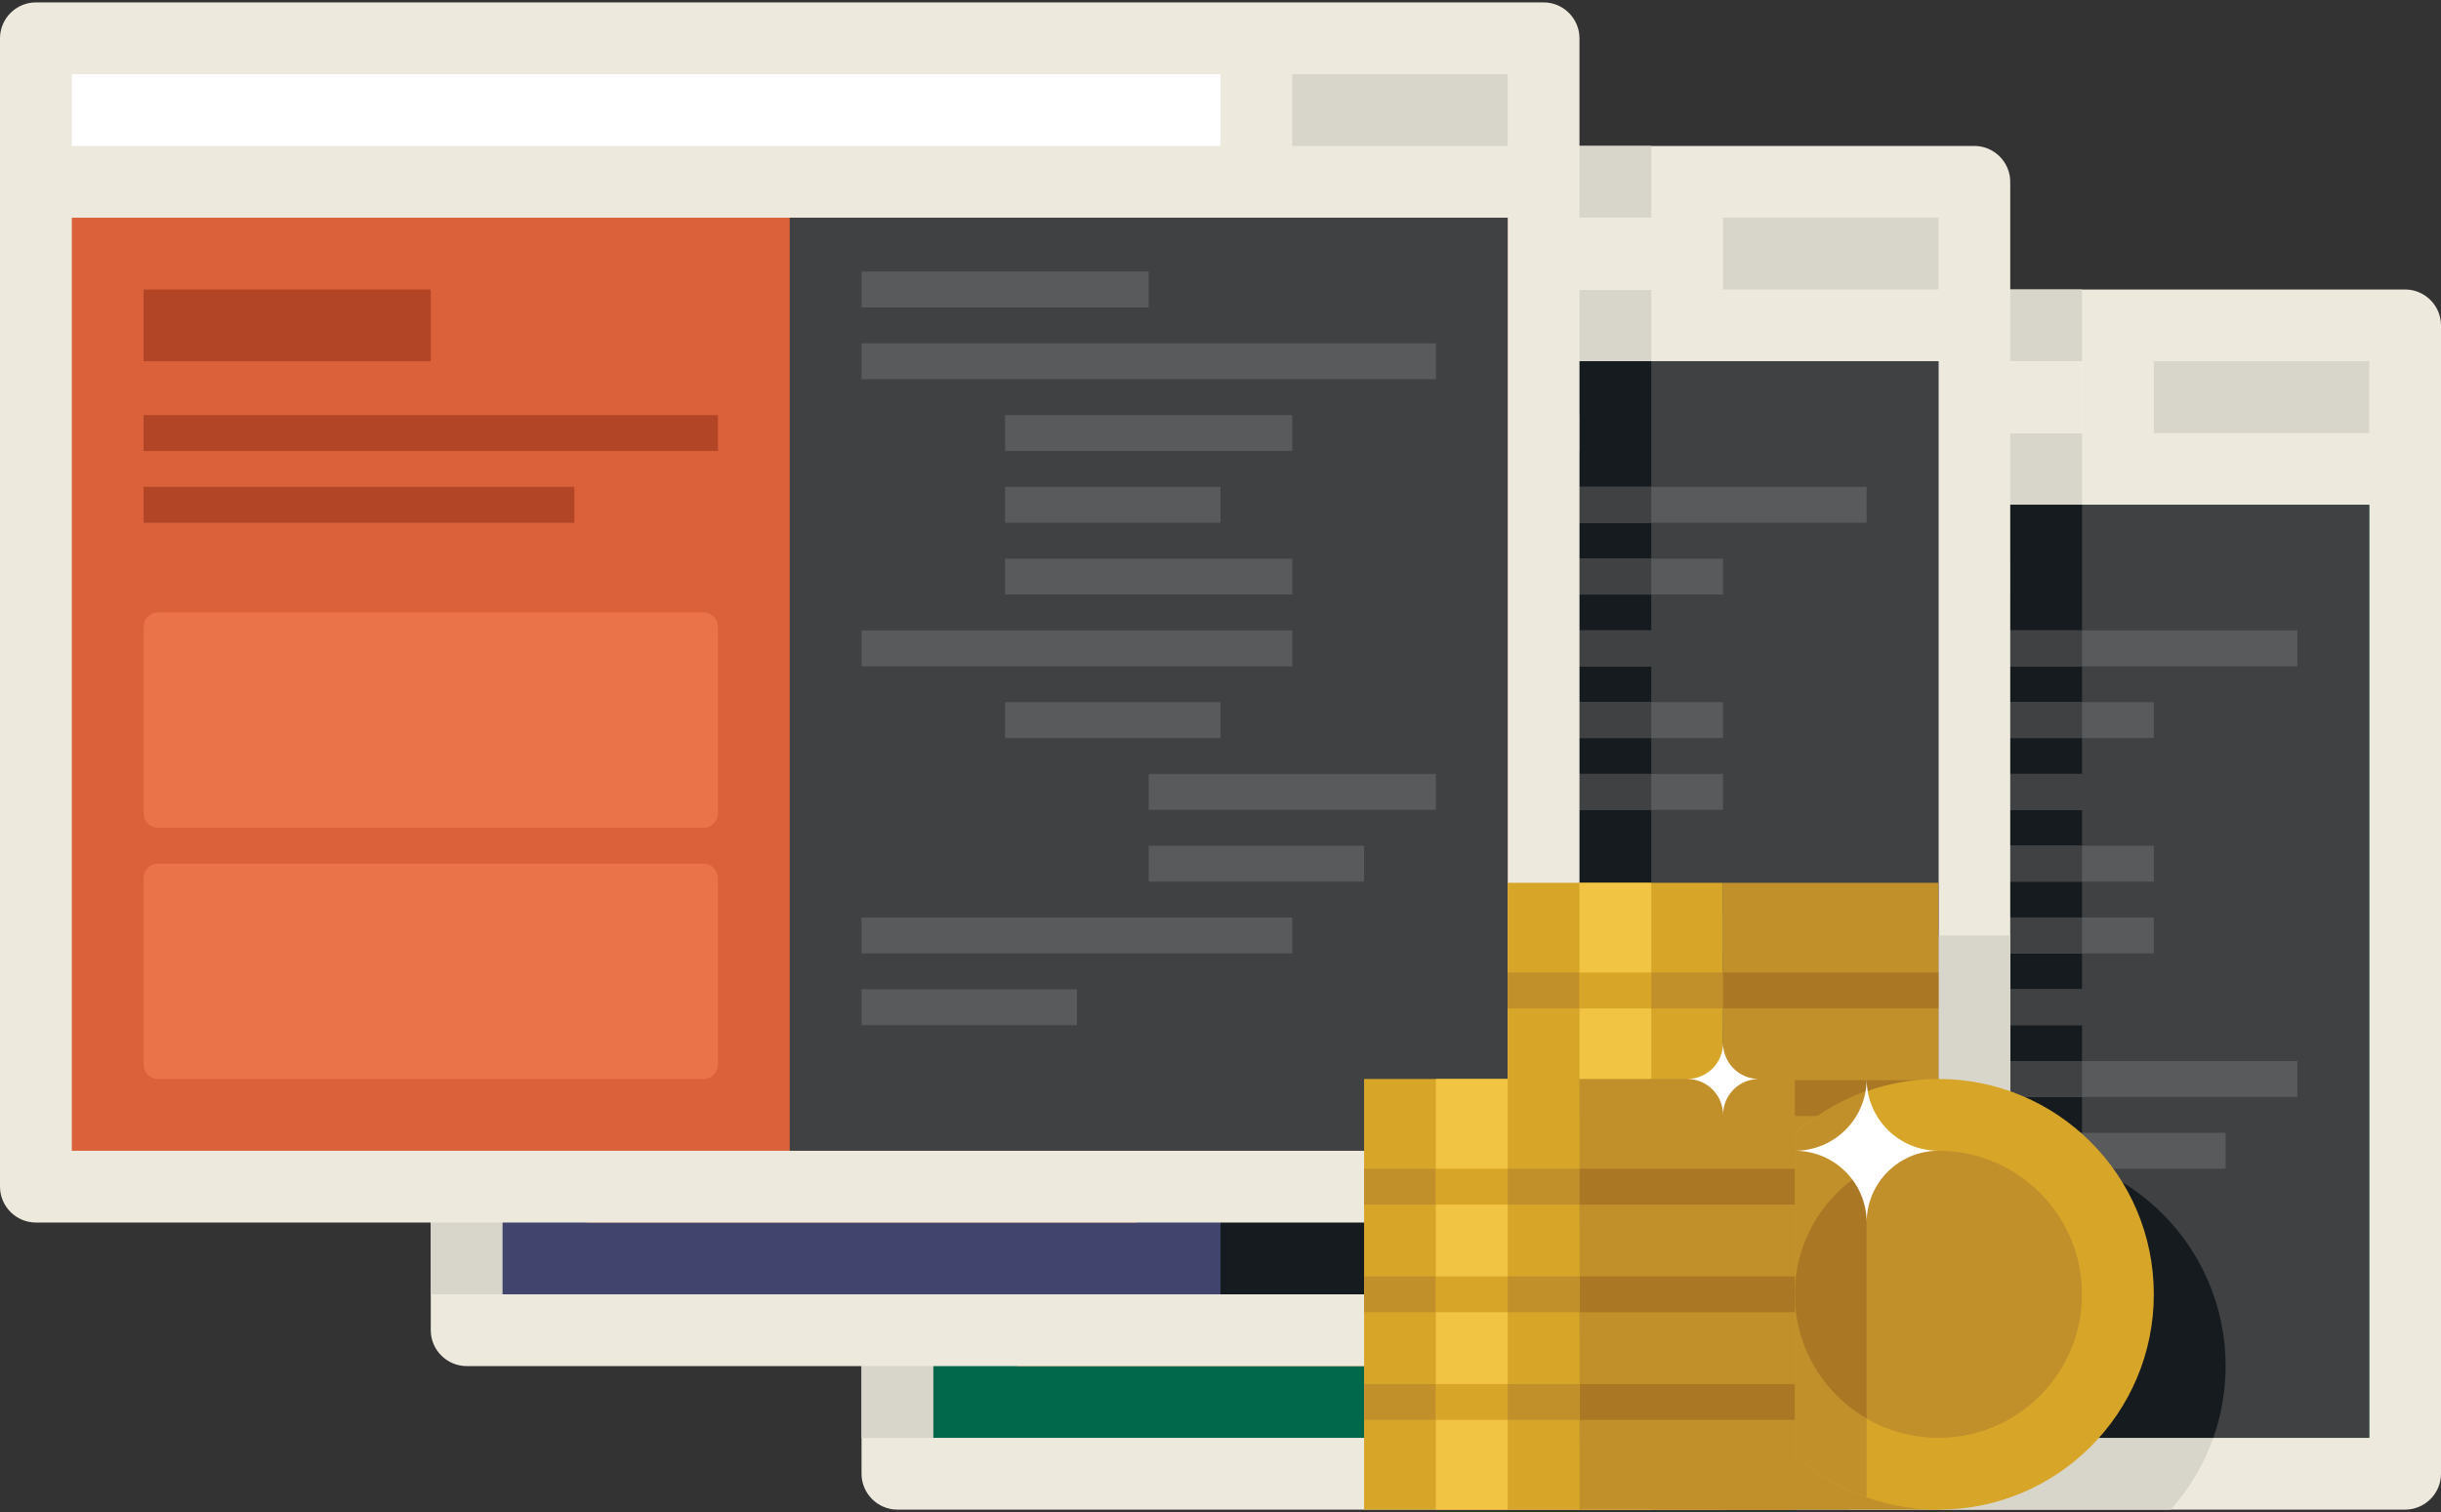 <svg xmlns="http://www.w3.org/2000/svg" width="255" height="158"><rect width="100%" height="100%" fill="#333333" stroke="none"/><path fill="#EDE9DD" d="M255 154c0 2.062-1.688 3.75-3.75 3.75h-157.5c-2.063 0-3.75-1.688-3.75-3.75v-120c0-2.062 1.687-3.75 3.75-3.75h157.5c2.062 0 3.75 1.688 3.75 3.75v120z"/><path fill="#D8D5CA" d="M93.75 30.25c-2.063 0-3.75 1.688-3.75 3.75v116.25h123.75c2.062 0 3.75-1.688 3.75-3.75v-116.25h-123.75z"/><rect x="97.5" y="52.75" fill="#01684B" width="150" height="97.5"/><rect x="97.5" y="37.75" fill="#fff" width="120" height="7.5"/><rect x="225" y="37.75" fill="#D8D5CA" width="22.5" height="7.5"/><rect x="172.5" y="52.75" fill="#3F4142" width="75" height="97.5"/><rect x="105" y="60.25" fill="#B24526" width="30" height="7.5"/><rect x="105" y="73.375" fill="#B24526" width="60" height="3.75"/><rect x="105" y="80.875" fill="#B24526" width="45" height="3.75"/><path fill="#EA7349" d="M165 115c0 .825-.675 1.5-1.5 1.5h-57c-.825 0-1.5-.675-1.5-1.5v-19.5c0-.825.675-1.5 1.5-1.5h57c.825 0 1.5.675 1.5 1.5v19.5z"/><path fill="#161B20" d="M217.5 146.5v-93.75h-45v97.5h41.25c2.062 0 3.75-1.688 3.75-3.75z"/><path fill="#EA7349" d="M165 141.25c0 .825-.675 1.5-1.5 1.5h-57c-.825 0-1.5-.675-1.5-1.5v-19.5c0-.825.675-1.5 1.5-1.5h57c.825 0 1.5.675 1.5 1.5v19.5z"/><rect x="180" y="58.375" fill="#585A5B" width="30" height="3.75"/><rect x="180" y="65.875" fill="#585A5B" width="60" height="3.75"/><rect x="180" y="95.875" fill="#585A5B" width="45" height="3.75"/><rect x="180" y="133.375" fill="#585A5B" width="22.5" height="3.75"/><rect x="180" y="125.875" fill="#585A5B" width="45" height="3.75"/><rect x="195" y="73.375" fill="#585A5B" width="30" height="3.75"/><rect x="195" y="103.375" fill="#585A5B" width="22.5" height="3.75"/><rect x="195" y="88.375" fill="#585A5B" width="30" height="3.75"/><rect x="210" y="110.875" fill="#585A5B" width="30" height="3.75"/><rect x="210" y="118.375" fill="#585A5B" width="22.5" height="3.75"/><rect x="195" y="80.875" fill="#585A5B" width="22.5" height="3.75"/><rect x="97.5" y="37.75" fill="#EDE9DD" width="120" height="7.5"/><rect x="180" y="58.375" fill="#3F4142" width="30" height="3.75"/><rect x="180" y="65.875" fill="#3F4142" width="37.5" height="3.75"/><rect x="195" y="73.375" fill="#3F4142" width="22.5" height="3.75"/><rect x="195" y="80.875" fill="#3F4142" width="22.5" height="3.75"/><rect x="195" y="88.375" fill="#3F4142" width="22.5" height="3.75"/><rect x="195" y="103.375" fill="#3F4142" width="22.5" height="3.75"/><rect x="210" y="110.875" fill="#3F4142" width="7.5" height="3.75"/><rect x="210" y="118.375" fill="#3F4142" width="7.5" height="3.75"/><rect x="180" y="125.875" fill="#3F4142" width="37.5" height="3.75"/><rect x="180" y="133.375" fill="#3F4142" width="22.5" height="3.75"/><rect x="180" y="95.875" fill="#3F4142" width="37.5" height="3.75"/><path fill="#D8D5CA" d="M188.787 150.25c.989 2.794 2.51 5.336 4.447 7.5h33.532c1.937-2.164 3.458-4.706 4.447-7.5h-42.426z"/><path fill="#161B20" d="M231.213 150.25c.83-2.346 1.287-4.869 1.287-7.5 0-12.426-10.074-22.5-22.5-22.5s-22.5 10.074-22.5 22.5c0 2.631.457 5.154 1.287 7.5h42.426z"/><path fill="#EDE9DD" d="M210 139c0 2.062-1.688 3.75-3.75 3.75h-157.5c-2.063 0-3.75-1.688-3.75-3.75v-120c0-2.062 1.687-3.75 3.75-3.75h157.5c2.062 0 3.75 1.688 3.75 3.75v120z"/><path fill="#D8D5CA" d="M48.75 15.25c-2.063 0-3.75 1.688-3.75 3.75v116.25h123.75c2.062 0 3.75-1.688 3.75-3.75v-116.25h-123.75z"/><rect x="52.5" y="37.75" fill="#41456E" width="150" height="97.5"/><rect x="52.5" y="22.75" fill="#fff" width="120" height="7.5"/><rect x="180" y="22.75" fill="#D8D5CA" width="22.5" height="7.5"/><rect x="127.5" y="37.75" fill="#3F4142" width="75" height="97.5"/><rect x="60" y="45.25" fill="#B24526" width="30" height="7.5"/><rect x="60" y="58.375" fill="#B24526" width="60" height="3.75"/><rect x="60" y="65.875" fill="#B24526" width="45" height="3.75"/><path fill="#EA7349" d="M120 100c0 .825-.675 1.5-1.5 1.5h-57c-.825 0-1.5-.675-1.5-1.5v-19.5c0-.825.675-1.5 1.5-1.5h57c.825 0 1.5.675 1.5 1.5v19.5z"/><path fill="#161B20" d="M172.5 131.5v-93.75h-45v97.5h41.25c2.062 0 3.75-1.688 3.75-3.75z"/><path fill="#EA7349" d="M120 126.25c0 .825-.675 1.5-1.5 1.5h-57c-.825 0-1.5-.675-1.5-1.5v-19.5c0-.825.675-1.5 1.5-1.5h57c.825 0 1.5.675 1.5 1.5v19.5z"/><rect x="135" y="43.375" fill="#585A5B" width="30" height="3.75"/><rect x="135" y="50.875" fill="#585A5B" width="60" height="3.75"/><rect x="135" y="80.875" fill="#585A5B" width="45" height="3.75"/><rect x="135" y="118.375" fill="#585A5B" width="22.5" height="3.75"/><rect x="135" y="110.875" fill="#585A5B" width="45" height="3.75"/><rect x="150" y="58.375" fill="#585A5B" width="30" height="3.75"/><rect x="150" y="73.375" fill="#585A5B" width="30" height="3.75"/><rect x="165" y="95.875" fill="#585A5B" width="30" height="3.75"/><rect x="165" y="103.375" fill="#585A5B" width="22.5" height="3.75"/><rect x="150" y="65.875" fill="#585A5B" width="22.5" height="3.75"/><rect x="52.5" y="22.75" fill="#EDE9DD" width="120" height="7.5"/><rect x="135" y="43.375" fill="#3F4142" width="30" height="3.75"/><rect x="135" y="50.875" fill="#3F4142" width="37.5" height="3.75"/><rect x="150" y="58.375" fill="#3F4142" width="22.5" height="3.75"/><rect x="150" y="65.875" fill="#3F4142" width="22.5" height="3.75"/><rect x="150" y="73.375" fill="#3F4142" width="22.5" height="3.75"/><rect x="165" y="95.875" fill="#3F4142" width="7.5" height="3.75"/><rect x="165" y="103.375" fill="#3F4142" width="7.5" height="3.75"/><rect x="135" y="110.875" fill="#3F4142" width="37.5" height="3.75"/><rect x="135" y="118.375" fill="#3F4142" width="22.5" height="3.75"/><rect x="135" y="80.875" fill="#3F4142" width="37.5" height="3.75"/><path fill="#EDE9DD" d="M165 124c0 2.062-1.688 3.75-3.75 3.75h-157.5c-2.063 0-3.75-1.688-3.75-3.75v-120c0-2.062 1.687-3.75 3.75-3.75h157.5c2.062 0 3.75 1.688 3.75 3.75v120z"/><rect x="7.5" y="22.75" fill="#DA613A" width="150" height="97.5"/><rect x="7.5" y="7.75" fill="#fff" width="120" height="7.5"/><rect x="135" y="7.75" fill="#D8D5CA" width="22.5" height="7.5"/><rect x="82.5" y="22.75" fill="#3F4142" width="75" height="97.5"/><rect x="15" y="30.25" fill="#B24526" width="30" height="7.5"/><rect x="15" y="43.375" fill="#B24526" width="60" height="3.75"/><rect x="15" y="50.875" fill="#B24526" width="45" height="3.75"/><path fill="#EA7349" d="M75 85c0 .825-.675 1.5-1.5 1.5h-57c-.825 0-1.5-.675-1.5-1.5v-19.5c0-.825.675-1.5 1.5-1.5h57c.825 0 1.5.675 1.5 1.5v19.5z"/><path fill="#EA7349" d="M75 111.25c0 .825-.675 1.5-1.5 1.5h-57c-.825 0-1.5-.675-1.5-1.5v-19.5c0-.825.675-1.5 1.5-1.5h57c.825 0 1.5.675 1.5 1.5v19.5z"/><rect x="90" y="28.375" fill="#585A5B" width="30" height="3.75"/><rect x="90" y="35.875" fill="#585A5B" width="60" height="3.75"/><rect x="90" y="65.875" fill="#585A5B" width="45" height="3.75"/><rect x="90" y="103.375" fill="#585A5B" width="22.5" height="3.75"/><rect x="90" y="95.875" fill="#585A5B" width="45" height="3.75"/><rect x="105" y="43.375" fill="#585A5B" width="30" height="3.75"/><rect x="105" y="73.375" fill="#585A5B" width="22.5" height="3.75"/><rect x="105" y="58.375" fill="#585A5B" width="30" height="3.75"/><rect x="120" y="80.875" fill="#585A5B" width="30" height="3.75"/><rect x="120" y="88.375" fill="#585A5B" width="22.5" height="3.75"/><rect x="105" y="50.875" fill="#585A5B" width="22.5" height="3.75"/><rect x="195" y="97.75" fill="#161B20" width="7.5" height="22.5"/><rect x="202.5" y="97.75" fill="#D8D5CA" width="7.5" height="30"/><rect x="157.5" y="92.25" fill="#D7A628" width="22.5" height="65.5"/><rect x="165" y="92.25" fill="#F2C444" width="7.5" height="65.5"/><rect x="180" y="92.25" fill="#C2902A" width="22.5" height="65.5"/><rect x="157.5" y="124.125" fill="#C2902A" width="7.5" height="3.75"/><rect x="165" y="124.125" fill="#D7A628" width="7.5" height="3.75"/><rect x="172.5" y="124.125" fill="#C2902A" width="7.5" height="3.75"/><rect x="180" y="124.125" fill="#AA7825" width="22.5" height="3.75"/><rect x="157.5" y="112.875" fill="#C2902A" width="7.5" height="3.75"/><rect x="165" y="112.875" fill="#D7A628" width="7.5" height="3.75"/><rect x="172.5" y="112.875" fill="#C2902A" width="7.5" height="3.75"/><rect x="180" y="112.875" fill="#AA7825" width="22.5" height="3.75"/><rect x="157.5" y="101.625" fill="#C2902A" width="7.5" height="3.75"/><rect x="165" y="101.625" fill="#D7A628" width="7.5" height="3.75"/><rect x="172.5" y="101.625" fill="#C2902A" width="7.5" height="3.75"/><rect x="180" y="101.625" fill="#AA7825" width="22.5" height="3.75"/><rect x="180" y="135.375" fill="#AA7825" width="22.5" height="3.75"/><rect x="157.5" y="135.375" fill="#C2902A" width="7.5" height="3.75"/><rect x="165" y="135.375" fill="#D7A628" width="7.5" height="3.75"/><rect x="172.5" y="135.375" fill="#C2902A" width="7.5" height="3.75"/><rect x="180" y="146.625" fill="#AA7825" width="22.5" height="3.75"/><rect x="157.5" y="146.625" fill="#C2902A" width="7.5" height="3.75"/><rect x="165" y="146.625" fill="#D7A628" width="7.5" height="3.75"/><rect x="172.5" y="146.625" fill="#C2902A" width="7.5" height="3.75"/><circle fill="#D7A628" cx="202.5" cy="135.25" r="22.5"/><circle fill="#C2902A" cx="202.5" cy="135.25" r="15"/><path fill="#C2902A" d="M187.5 152.016c2.164 1.937 4.705 3.46 7.5 4.448v-42.429c-2.795.988-5.336 2.511-7.5 4.448v33.533z"/><path fill="#AA7825" d="M195 148.227v-25.954c-4.479 2.595-7.5 7.428-7.5 12.977s3.021 10.382 7.5 12.977z"/><rect x="142.5" y="112.75" fill="#D7A628" width="22.5" height="45"/><rect x="150" y="112.75" fill="#F2C444" width="7.5" height="45"/><rect x="165" y="112.75" fill="#C2902A" width="22.5" height="45"/><rect x="142.5" y="122.125" fill="#C2902A" width="7.5" height="3.75"/><rect x="150" y="122.125" fill="#D7A628" width="7.5" height="3.75"/><rect x="157.5" y="122.125" fill="#C2902A" width="7.5" height="3.75"/><rect x="165" y="122.125" fill="#AA7825" width="22.5" height="3.75"/><rect x="165" y="133.375" fill="#AA7825" width="22.5" height="3.75"/><rect x="142.5" y="133.375" fill="#C2902A" width="7.5" height="3.75"/><rect x="150" y="133.375" fill="#D7A628" width="7.5" height="3.75"/><rect x="157.5" y="133.375" fill="#C2902A" width="7.5" height="3.75"/><rect x="165" y="144.625" fill="#AA7825" width="22.5" height="3.75"/><rect x="142.5" y="144.625" fill="#C2902A" width="7.5" height="3.75"/><rect x="150" y="144.625" fill="#D7A628" width="7.5" height="3.75"/><rect x="157.5" y="144.625" fill="#C2902A" width="7.5" height="3.75"/><path fill="#fff" d="M202.5 120.25c-4.142 0-7.5-3.358-7.5-7.5 0 4.142-3.358 7.5-7.5 7.5 4.142 0 7.5 3.358 7.5 7.5 0-4.142 3.358-7.5 7.5-7.5z"/><path fill="#fff" d="M183.75 112.75c-2.071 0-3.75-1.679-3.75-3.75 0 2.071-1.679 3.75-3.75 3.75 2.071 0 3.75 1.679 3.75 3.75 0-2.071 1.679-3.75 3.75-3.75z"/></svg>